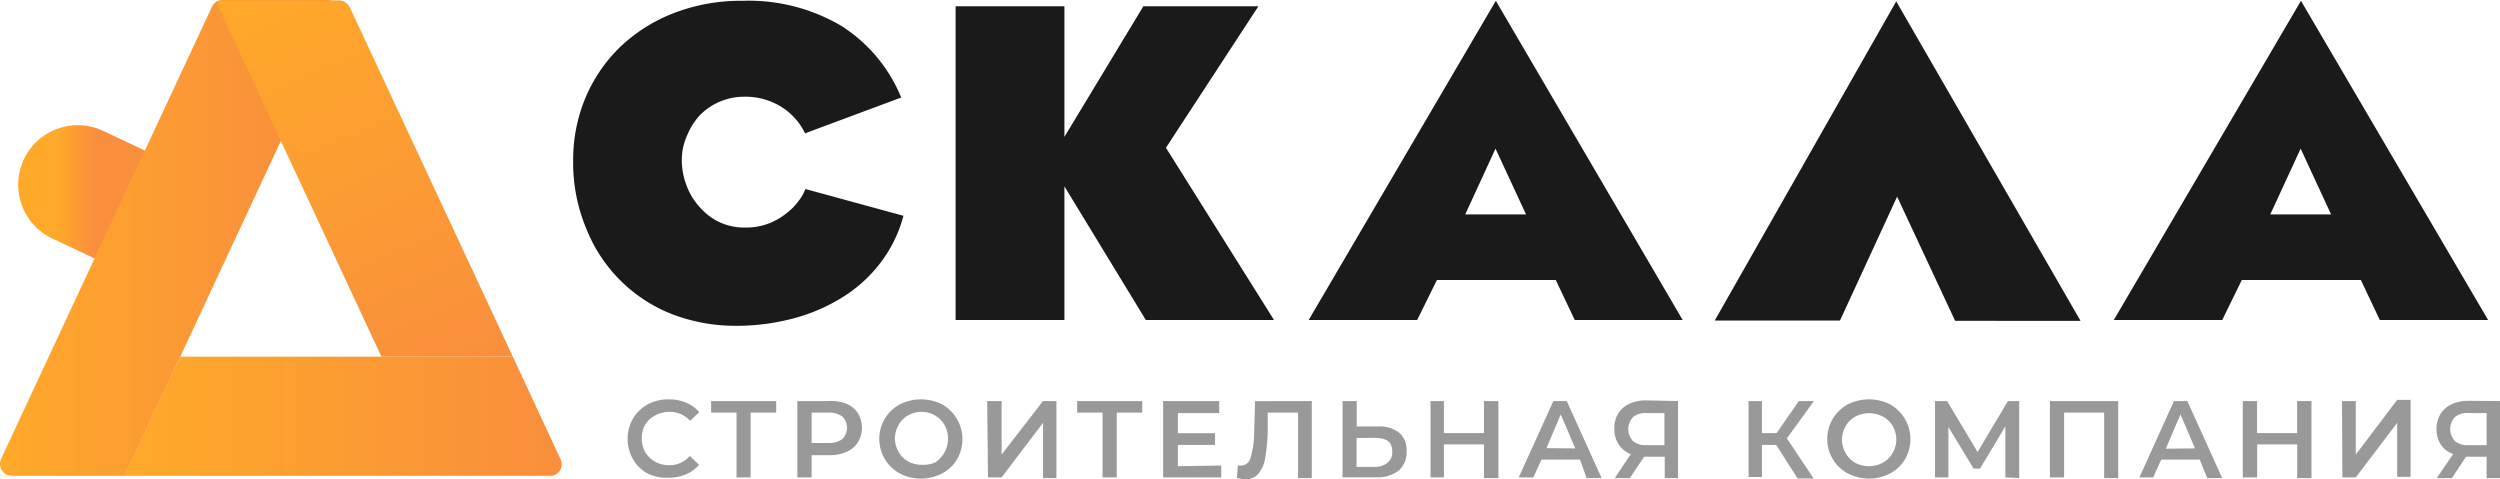 <svg xmlns="http://www.w3.org/2000/svg" xmlns:xlink="http://www.w3.org/1999/xlink" width="312" height="59.8" viewBox="0 0 312 59.8"><defs><linearGradient id="a" x1="4.87" y1="37.96" x2="14.12" y2="37.96" gradientTransform="matrix(1, 0, 0, -1, 0, 61.96)" gradientUnits="userSpaceOnUse"><stop offset="0" stop-color="#ffa92a"/><stop offset="0.25" stop-color="#ffa92a"/><stop offset="0.75" stop-color="#f98e3c"/><stop offset="1" stop-color="#f98e3c"/></linearGradient><linearGradient id="b" x1="15.87" y1="10.01" x2="70.09" y2="10.01" gradientTransform="matrix(1, 0, 0, -1, 0, 61.96)" gradientUnits="userSpaceOnUse"><stop offset="0" stop-color="#ffa92a"/><stop offset="1" stop-color="#f98e3c"/></linearGradient><linearGradient id="c" x1="0.37" y1="32.27" x2="42.03" y2="32.27" gradientTransform="matrix(1, 0, 0, -1, 0, 61.96)" gradientUnits="userSpaceOnUse"><stop offset="0" stop-color="#ffa92a"/><stop offset="0.91" stop-color="#f98e3c"/><stop offset="1" stop-color="#f98e3c"/></linearGradient><linearGradient id="d" x1="33.72" y1="64.8" x2="57.27" y2="14.31" xlink:href="#b"/></defs><title>logo-dark</title><path d="M92.67.1A22.81,22.81,0,0,1,104.9,3.17a19.17,19.17,0,0,1,7.57,9l-12,4.47a7.93,7.93,0,0,0-3-3.33,8.52,8.52,0,0,0-4.59-1.24,7.78,7.78,0,0,0-5.52,2.29A8.46,8.46,0,0,0,85.71,17a7.33,7.33,0,0,0-.62,2.95,8.8,8.8,0,0,0,.6,3.22,8.19,8.19,0,0,0,1.67,2.72,7.64,7.64,0,0,0,2.5,1.87A7.5,7.5,0,0,0,93,28.4a7.93,7.93,0,0,0,5-1.67,7.79,7.79,0,0,0,1.59-1.55,6.5,6.5,0,0,0,.93-1.59l12.23,3.34a16.71,16.71,0,0,1-2.72,5.67,17.6,17.6,0,0,1-4.59,4.31,22.17,22.17,0,0,1-6.14,2.75,27.35,27.35,0,0,1-7.37,1,22.07,22.07,0,0,1-8-1.43A18.92,18.92,0,0,1,73.2,28.61a21.23,21.23,0,0,1-1.67-8.47A20.14,20.14,0,0,1,73,12.36,19.31,19.31,0,0,1,77.25,6a20.32,20.32,0,0,1,6.67-4.3A23.19,23.19,0,0,1,92.67.1Z" fill="#1a1a1a"/><path d="M132.84,17.08,142.69.78h14.36L145.51,18.44,159,39.94H143L132.84,23.26V39.94H119.26V.78h13.58Z" fill="#1a1a1a"/><path d="M176.86,39.94H163.32L186.68.1,210,39.94H196.53l-2.37-5H179.33Zm6-13.18h7.59l-3.81-8.21Z" fill="#1a1a1a"/><path d="M229.63,40H214L236.65.17l23,39.87H244l-7.24-15.5Z" fill="#1a1a1a"/><path d="M277.33,39.94H263.8L287.16.1l23.36,39.84H297l-2.37-5H279.78Zm6-13.18h7.59l-3.8-8.21Z" fill="#1a1a1a"/><path d="M80.79,59.08A4.74,4.74,0,0,1,79,57.31a5.12,5.12,0,0,1-.67-2.53A4.92,4.92,0,0,1,79,52.24a4.72,4.72,0,0,1,1.83-1.77,5.34,5.34,0,0,1,2.62-.63,5.52,5.52,0,0,1,2.16.4,4.51,4.51,0,0,1,1.66,1.2l-1.15,1.08a3.35,3.35,0,0,0-2.57-1.12,3.55,3.55,0,0,0-1.77.44A3.09,3.09,0,0,0,80.52,53a3.46,3.46,0,0,0-.43,1.67,3.57,3.57,0,0,0,.43,1.75,3.37,3.37,0,0,0,1.23,1.2,3.69,3.69,0,0,0,1.77.44,3.32,3.32,0,0,0,2.57-1.16l1.15,1.11a4.51,4.51,0,0,1-1.66,1.2,5.58,5.58,0,0,1-2.17.41A5.4,5.4,0,0,1,80.79,59.08Z" fill="#999"/><path d="M96.87,51.49H93.68v8.09H91.92V51.49H88.75V50.05h8.12Z" fill="#999"/><path d="M105.65,50.39a3.13,3.13,0,0,1,1.41,1.16,3.54,3.54,0,0,1,0,3.66,3.06,3.06,0,0,1-1.41,1.18,5.15,5.15,0,0,1-2.19.42h-2.17v2.77H99.51V50.05h3.93A5.21,5.21,0,0,1,105.65,50.39Zm-.54,4.42a2,2,0,0,0,.06-2.79l-.06-.05a2.81,2.81,0,0,0-1.67-.48h-2.15v3.8h2.15A2.81,2.81,0,0,0,105.11,54.81Z" fill="#999"/><path d="M112.29,59.08a4.7,4.7,0,0,1-1.85-1.77,4.9,4.9,0,0,1,1.66-6.73,1.18,1.18,0,0,1,.19-.11,5.89,5.89,0,0,1,5.3,0,5,5,0,0,1,1.86,6.83h0a4.7,4.7,0,0,1-1.85,1.77A5.71,5.71,0,0,1,112.29,59.08Zm4.39-1.35a3.56,3.56,0,0,0,1.2-4.69,3.21,3.21,0,0,0-1.2-1.2,3.39,3.39,0,0,0-3.34,0,2.89,2.89,0,0,0-1.2,1.2,3.32,3.32,0,0,0,0,3.34,3,3,0,0,0,1.2,1.21A3.47,3.47,0,0,0,115,58,3.7,3.7,0,0,0,116.68,57.73Z" fill="#999"/><path d="M123.2,50.05H125v6.68l5.17-6.68h1.67v9.61h-1.67V52.77L125,59.58H123.3Z" fill="#999"/><path d="M142.55,51.49h-3.18v8.09H137.6V51.49h-3.17V50.05h8.12Z" fill="#999"/><path d="M152.41,58.1v1.48h-7.25V50.05h7v1.5H147v2.51h4.64v1.47H147v2.65Z" fill="#999"/><path d="M163.71,50.05v9.61H162V51.49h-3.79v2.4a22,22,0,0,1-.33,3.34,4.08,4.08,0,0,1-.84,1.9,2,2,0,0,1-1.67.67,5.19,5.19,0,0,1-1-.15l.11-1.55h.42a1.25,1.25,0,0,0,1.18-1,11.43,11.43,0,0,0,.44-3.13l.11-3.91Z" fill="#999"/><path d="M174.62,54a2.84,2.84,0,0,1,.92,2.3,3,3,0,0,1-1,2.44,4.39,4.39,0,0,1-2.85.83h-4.14V50.05h1.77v3.17H172A4.05,4.05,0,0,1,174.62,54Zm-1.43,3.72a1.65,1.65,0,0,0,.56-1.4c0-1.17-.71-1.67-2.17-1.67H169.3v3.62h2.28A2.41,2.41,0,0,0,173.19,57.73Z" fill="#999"/><path d="M187,50.05v9.61H185.2v-4.2h-5v4.12h-1.67V50.05h1.67v4h5v-4Z" fill="#999"/><path d="M197.18,57.36h-4.81l-1,2.22h-1.83l4.32-9.53h1.67l4.35,9.61h-1.87Zm-.59-1.4-1.81-4.24L193,55.93Z" fill="#999"/><path d="M209.42,50.05v9.61h-1.66V57h-2.57l-1.79,2.67h-1.88l2-3A3.06,3.06,0,0,1,202,55.44a3.3,3.3,0,0,1-.53-1.93,3.41,3.41,0,0,1,.48-1.9,3.19,3.19,0,0,1,1.4-1.22,4.9,4.9,0,0,1,2.14-.42Zm-5.62,2a2.21,2.21,0,0,0,0,3,2.39,2.39,0,0,0,1.67.5h2.25v-4h-2.18a2.53,2.53,0,0,0-1.74.5Z" fill="#999"/><path d="M221.67,55.53h-1.78v4h-1.67V50.05h1.67v4h1.83l2.77-4h1.89L223,54.71l3.34,5h-2Z" fill="#999"/><path d="M230.6,59.08a4.79,4.79,0,0,1-1.86-1.77,4.91,4.91,0,0,1,1.67-6.73,1.18,1.18,0,0,1,.19-.11,5.89,5.89,0,0,1,5.3,0,5,5,0,0,1,1.86,6.83h0a4.7,4.7,0,0,1-1.85,1.77A5.71,5.71,0,0,1,230.6,59.08ZM235,57.73a3.22,3.22,0,0,0,1.21-1.22,3.32,3.32,0,0,0,0-3.34A3.1,3.1,0,0,0,235,52a3.68,3.68,0,0,0-3.47,0,3.08,3.08,0,0,0-1.2,1.2,3.32,3.32,0,0,0,0,3.34,3.2,3.2,0,0,0,1.2,1.22A3.68,3.68,0,0,0,235,57.73Z" fill="#999"/><path d="M250.27,59.58V53.21l-3.16,5.27h-.8l-3.15-5.19v6.29h-1.67V50.05H243l3.8,6.36,3.79-6.36H252v9.61Z" fill="#999"/><path d="M264.35,50.05v9.61H262.6V51.49h-5v8.09h-1.77V50.05Z" fill="#999"/><path d="M274.53,57.36h-4.81l-1,2.22H267l4.31-9.53h1.67l4.35,9.61h-1.87Zm-.59-1.4-1.82-4.24L270.29,56Z" fill="#999"/><path d="M288.47,50.05v9.61h-1.78v-4.2h-5v4.12H279.9V50.05h1.78v4h5v-4Z" fill="#999"/><path d="M292.28,50.05H294v6.68l5.17-6.83h1.67v9.61h-1.67V52.77L294,59.58h-1.67Z" fill="#999"/><path d="M312,50.05v9.61h-1.67V57h-2.57L306,59.66h-1.89l2.05-3a2.94,2.94,0,0,1-1.53-1.16,3.35,3.35,0,0,1-.55-1.94,3.43,3.43,0,0,1,.5-1.9,3.19,3.19,0,0,1,1.4-1.22,5.1,5.1,0,0,1,2-.42Zm-5.62,2a2.19,2.19,0,0,0,0,3,2.39,2.39,0,0,0,1.67.5h2.28v-4h-2.18a2.44,2.44,0,0,0-1.77.5Z" fill="#999"/><path d="M18.15,18.82,11.86,32.28l-5.09-2.4a7.43,7.43,0,1,1,6.28-13.46Z" fill="url(#a)"/><path d="M68.61,59.38H15.55l6.94-14.87H64l5.94,12.77a1.47,1.47,0,0,1-.69,2A1.57,1.57,0,0,1,68.61,59.38Z" fill="url(#b)"/><path d="M42.26,2.12,15.57,59.38H1.49A1.49,1.49,0,0,1,0,57.9a1.6,1.6,0,0,1,.13-.62L26.45.85A1.49,1.49,0,0,1,27.8,0H40.91A1.51,1.51,0,0,1,42.4,1.52,1.55,1.55,0,0,1,42.26,2.12Z" fill="url(#c)"/><path d="M64,44.51H47.6L27.23.8a.57.57,0,0,1,.28-.75.59.59,0,0,1,.22,0H42.3a1.5,1.5,0,0,1,1.35.85Z" fill="url(#d)"/></svg>